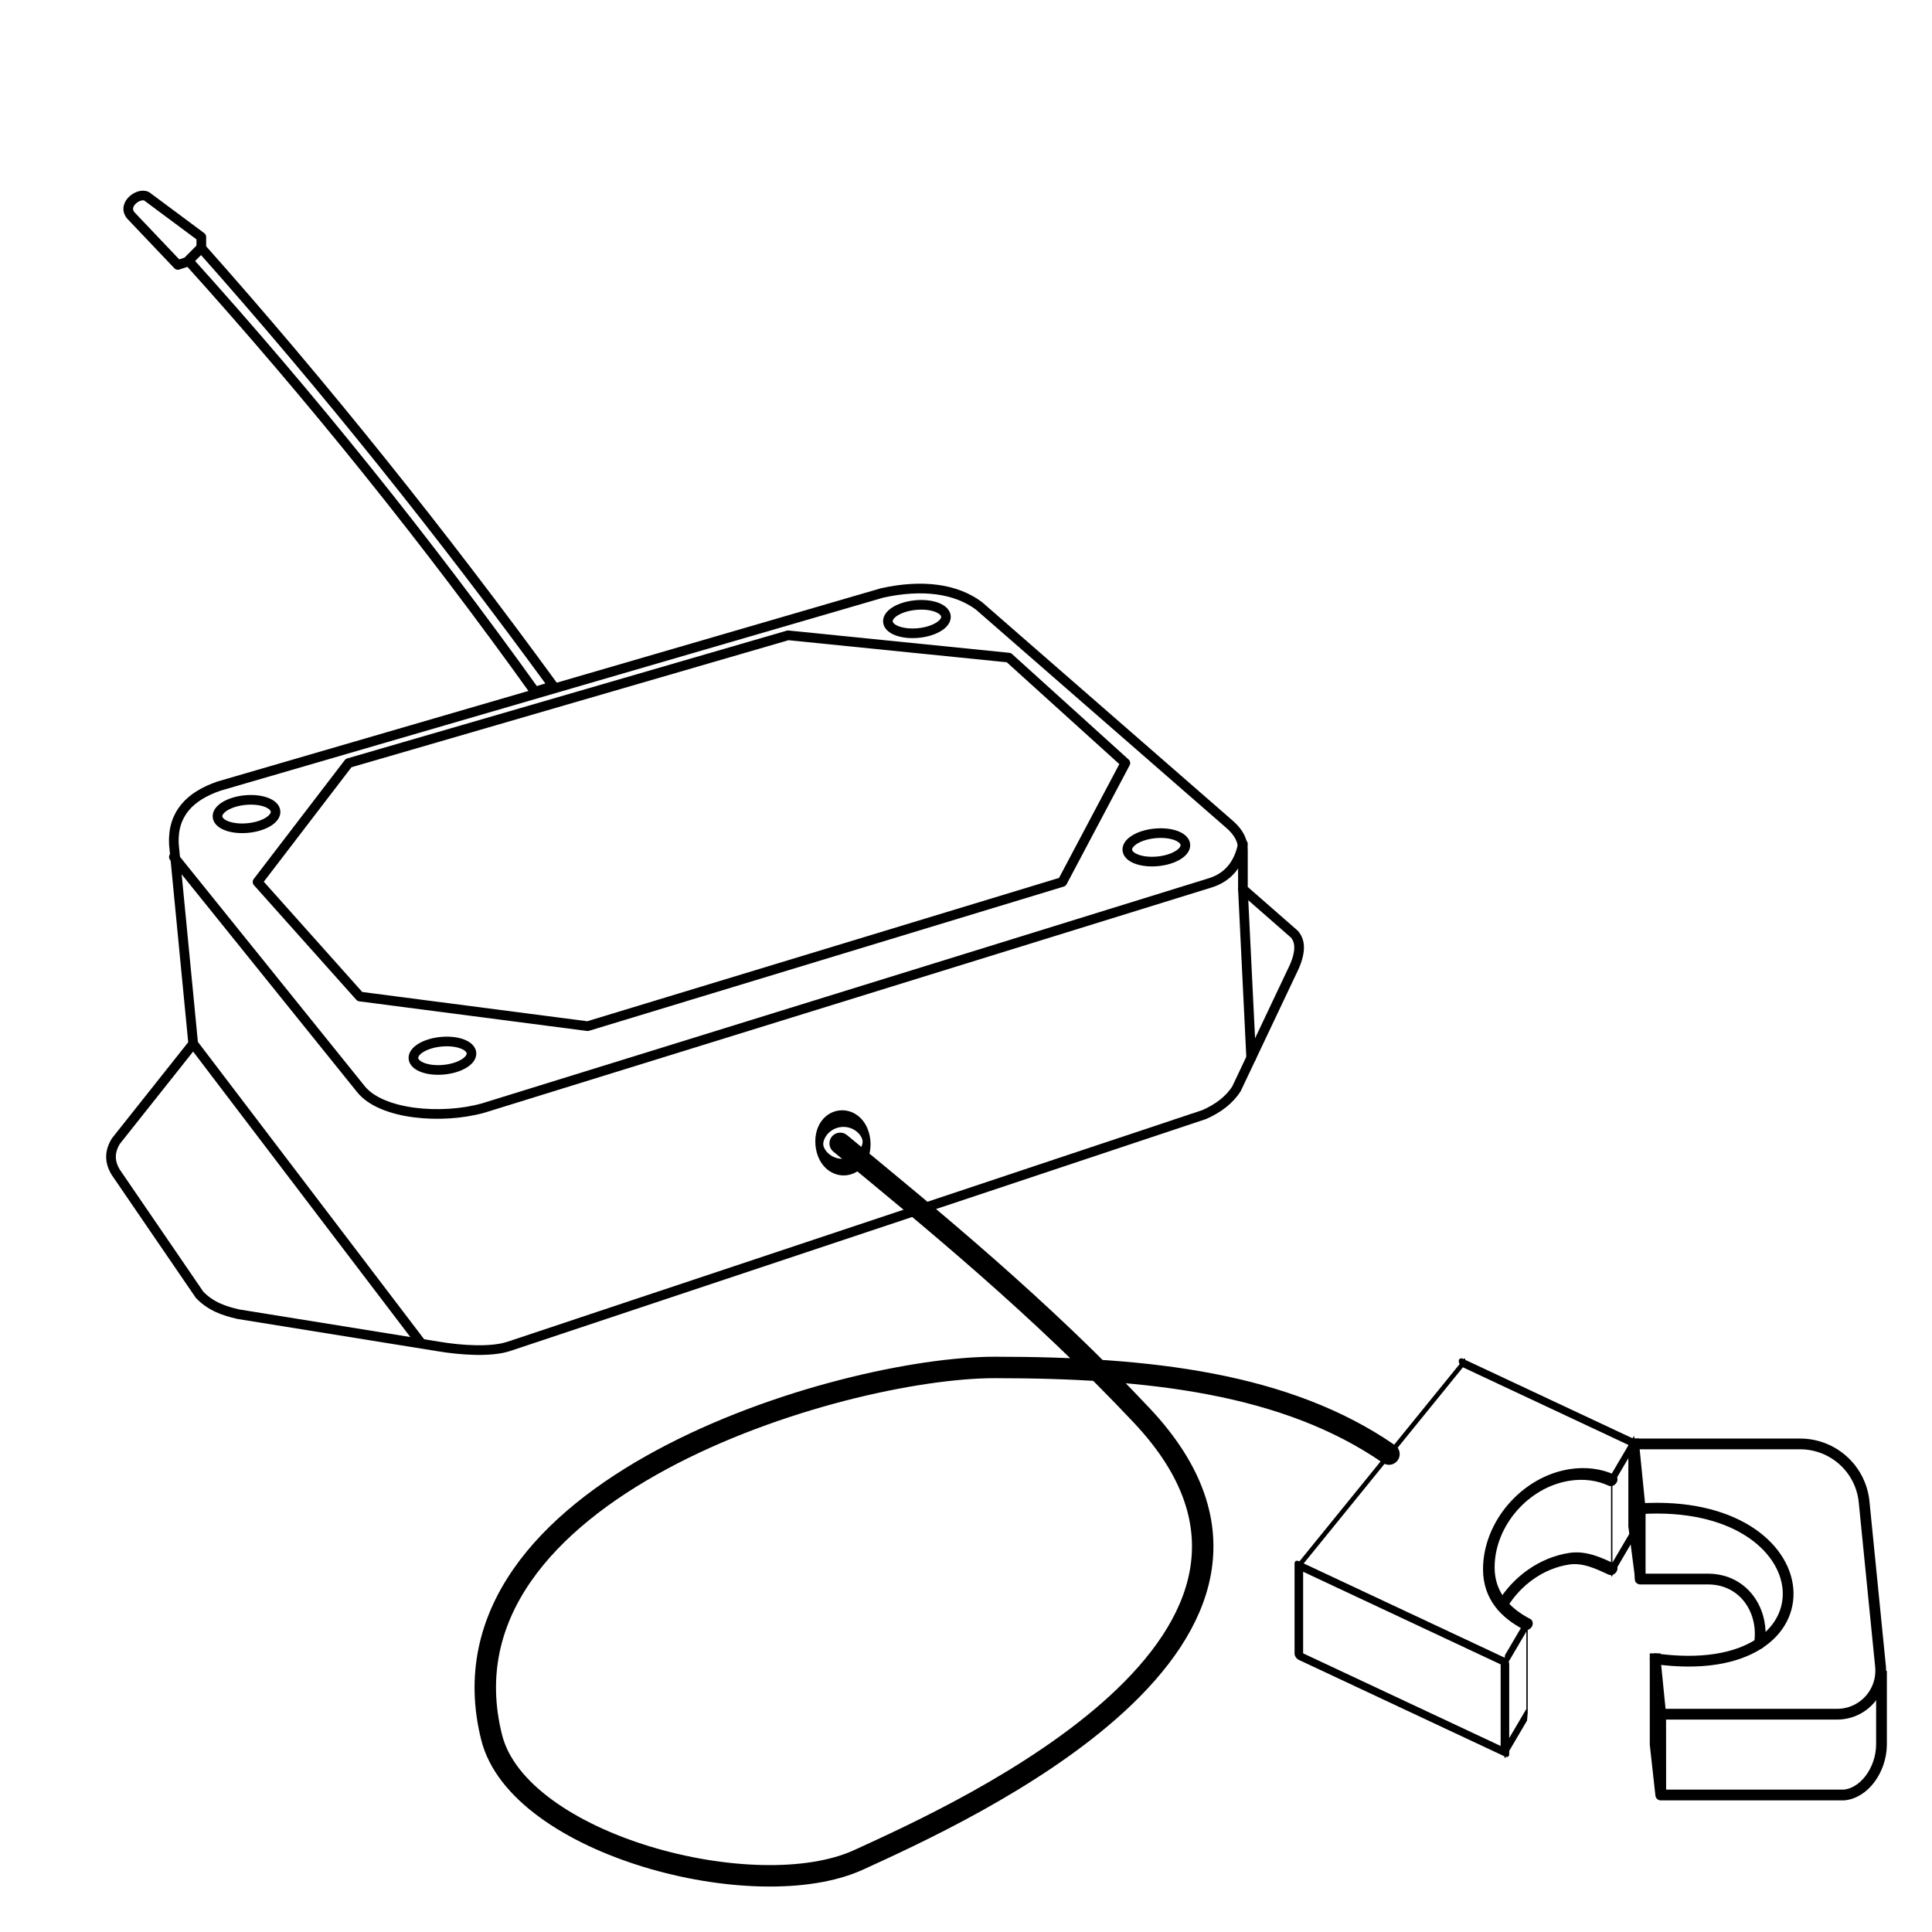 <?xml version="1.0" encoding="UTF-8" standalone="no"?>
<!DOCTYPE svg PUBLIC "-//W3C//DTD SVG 1.1//EN" "http://www.w3.org/Graphics/SVG/1.1/DTD/svg11.dtd">
<svg width="100%" height="100%" viewBox="0 0 300 300" version="1.1" xmlns="http://www.w3.org/2000/svg" xmlns:xlink="http://www.w3.org/1999/xlink" xml:space="preserve" xmlns:serif="http://www.serif.com/" style="fill-rule:evenodd;clip-rule:evenodd;stroke-linecap:round;stroke-linejoin:round;stroke-miterlimit:1.5;">
    <g transform="matrix(1,0,0,1,-1,170)">
        <g transform="matrix(1,0,0,1,10,-149.934)">
            <path d="M20.056,20.597L18.619,21.073L11.302,13.375C9.846,11.584 12.867,9.548 13.966,10.562L22.259,16.728L22.259,18.428L20.056,20.597Z" style="fill:none;stroke:black;stroke-width:1.5px;"/>
        </g>
        <g transform="matrix(1,0,0,1,10,-149.934)">
            <path d="M76.91,86.468C59.717,62.907 41.558,40.164 22.224,18.418L20.264,20.432C39.39,41.631 57.312,63.944 74.065,87.339L76.91,86.468Z" style="fill:none;stroke:black;stroke-width:1.5px;"/>
        </g>
        <g transform="matrix(0.78,-0.075,0.075,0.78,85.275,-180.402)">
            <ellipse cx="60.798" cy="142.421" rx="5.775" ry="2.781" style="fill:none;stroke:black;stroke-width:1.91px;"/>
        </g>
        <g transform="matrix(0.78,-0.075,0.075,0.78,122.453,-144.952)">
            <ellipse cx="60.798" cy="142.421" rx="5.775" ry="2.781" style="fill:none;stroke:black;stroke-width:1.91px;"/>
        </g>
        <g transform="matrix(0.78,-0.075,0.075,0.78,11.599,-112.597)">
            <ellipse cx="60.798" cy="142.421" rx="5.775" ry="2.781" style="fill:none;stroke:black;stroke-width:1.91px;"/>
        </g>
        <g transform="matrix(0.78,-0.075,0.075,0.78,-18.824,-150.121)">
            <ellipse cx="60.798" cy="142.421" rx="5.775" ry="2.781" style="fill:none;stroke:black;stroke-width:1.91px;"/>
        </g>
        <g transform="matrix(1,0,0,1,10,-149.934)">
            <path d="M30.991,116.884L45.128,98.421L113.369,78.585L147.648,82.047L165.744,98.421L155.962,116.884L82.247,139.277L46.88,134.678L30.991,116.884Z" style="fill:none;stroke:black;stroke-width:1.5px;"/>
        </g>
        <g transform="matrix(1,0,0,1,10,-149.934)">
            <path d="M21,142L18,111C17.774,106.264 20.522,103.545 25,102L128,72C134.178,70.647 139.367,71.309 143,74L182,108C183.347,109.191 184.052,110.517 184,112L184,118L192,125C192.888,126.042 193.045,127.546 192,130L183,149C181.857,150.788 180.118,152.058 178,153L70,189C67.294,189.901 62.695,189.625 59,189L28,184C25.851,183.509 23.763,182.822 22,181L9,162C7.951,160.326 8.015,158.702 9,157.118L21,142Z" style="fill:none;stroke:black;stroke-width:1.5px;"/>
        </g>
        <g transform="matrix(1,0,0,1,10,-149.934)">
            <path d="M21.172,142.226L56,188" style="fill:none;stroke:black;stroke-width:1.5px;stroke-linecap:square;"/>
        </g>
        <g transform="matrix(1,0,0,1,10,-149.934)">
            <path d="M184,118L185.283,144.18" style="fill:none;stroke:black;stroke-width:1.5px;"/>
        </g>
        <g transform="matrix(1,0,0,1,10,-149.934)">
            <path d="M18,113L47,149C50.165,153.037 59.605,153.783 66,152L179,117C181.785,116.095 183.36,114.067 184,111" style="fill:none;stroke:black;stroke-width:1.5px;stroke-linecap:butt;"/>
        </g>
    </g>
    <g transform="matrix(0.633,-0.061,0.13,1.349,73.89,-10.955)">
        <ellipse cx="60.798" cy="142.421" rx="5.775" ry="2.781" style="fill:none;stroke:black;stroke-width:1.91px;"/>
    </g>
    <g transform="matrix(1,0,0,1,-18.656,20.789)">
        <path d="M149.118,156.754C163.435,168.547 180.231,182.283 195.983,199.042C228.433,233.566 168,260.667 152,268C136,275.333 99.196,265.701 95,249C85.333,210.528 149.107,191.548 173.107,191.548C197.107,191.548 218.406,193.982 234.333,205" style="fill:none;stroke:black;stroke-width:3.33px;stroke-linecap:butt;"/>
    </g>
    <g transform="matrix(1,0,0,1,-18.656,19.735)">
        <g transform="matrix(1,0,0,1,30.69,2.68)">
            <path d="M244.978,235.158L244.978,248.458L245.847,256.31L245.836,243.764L245.847,256.31L274.265,256.31C277.34,256.084 280.1,252.52 280.124,248.458L280.124,237.867" style="fill:none;stroke:black;stroke-width:1.67px;stroke-linecap:square;"/>
            <path d="M241.65,201.797L241.65,214.568L242.654,222.319" style="fill:none;stroke:black;stroke-width:1.67px;stroke-linecap:square;"/>
            <path d="M242.654,211.857L242.654,222.78L253.279,222.78C258.837,222.851 261.931,227.792 261.181,232.78" style="fill:none;stroke:black;stroke-width:1.67px;"/>
            <path d="M279.971,236.334C280.161,238.233 279.538,240.125 278.256,241.541C276.975,242.956 275.155,243.764 273.245,243.764C262.999,243.764 245.836,243.764 245.836,243.764L244.978,235.158C273.942,239.144 271.775,210.029 242.654,211.857L241.65,201.797L267.49,201.797C272.619,201.797 276.914,205.684 277.423,210.789C278.183,218.406 279.259,229.197 279.971,236.334Z" style="fill:none;stroke:black;stroke-width:1.67px;stroke-linecap:square;"/>
        </g>
        <g transform="matrix(1,0,0,1,32.34,1.3)">
            <g transform="matrix(1,-0.16,0,1,8.5,32.44)">
                <path d="M214.923,233.129C211.624,230.878 209,227.791 209,223.5C209,216.601 214.601,211 221.5,211C223.913,211 226.166,211.685 228.077,212.871" style="fill:none;stroke:black;stroke-width:1.8px;"/>
            </g>
            <g transform="matrix(1,-0.16,0,1,8.5,45.44)">
                <path d="M211.079,216.544C213.318,213.16 217.151,210.958 221.5,211C223.912,211.023 226.166,212.498 228.077,213.684" style="fill:none;stroke:black;stroke-width:1.8px;"/>
            </g>
            <g transform="matrix(1,0.469,0,1,0,-103.125)">
                <rect x="188" y="237" width="32" height="14" style="fill:none;stroke:black;stroke-width:1.33px;"/>
            </g>
            <g transform="matrix(1,0.469,0,1,20,-137.125)">
                <path d="M220,251L220,237L193.497,237" style="fill:none;stroke:black;stroke-width:1.33px;"/>
            </g>
            <g transform="matrix(0.625,-1.062,0,-1,70.5,672.75)">
                <path d="M188,251L228.795,239.079" style="fill:none;stroke:black;stroke-width:1.09px;"/>
            </g>
            <g transform="matrix(0.107,-0.182,0,-1,216.47,494.001)">
                <rect x="188" y="237" width="32" height="14" style="fill:none;stroke:black;stroke-width:1.99px;"/>
            </g>
            <g transform="matrix(0.107,-0.182,0,-1,199.892,522.183)">
                <rect x="188" y="237" width="32" height="14" style="fill:none;stroke:black;stroke-width:1.99px;"/>
            </g>
        </g>
    </g>
</svg>
